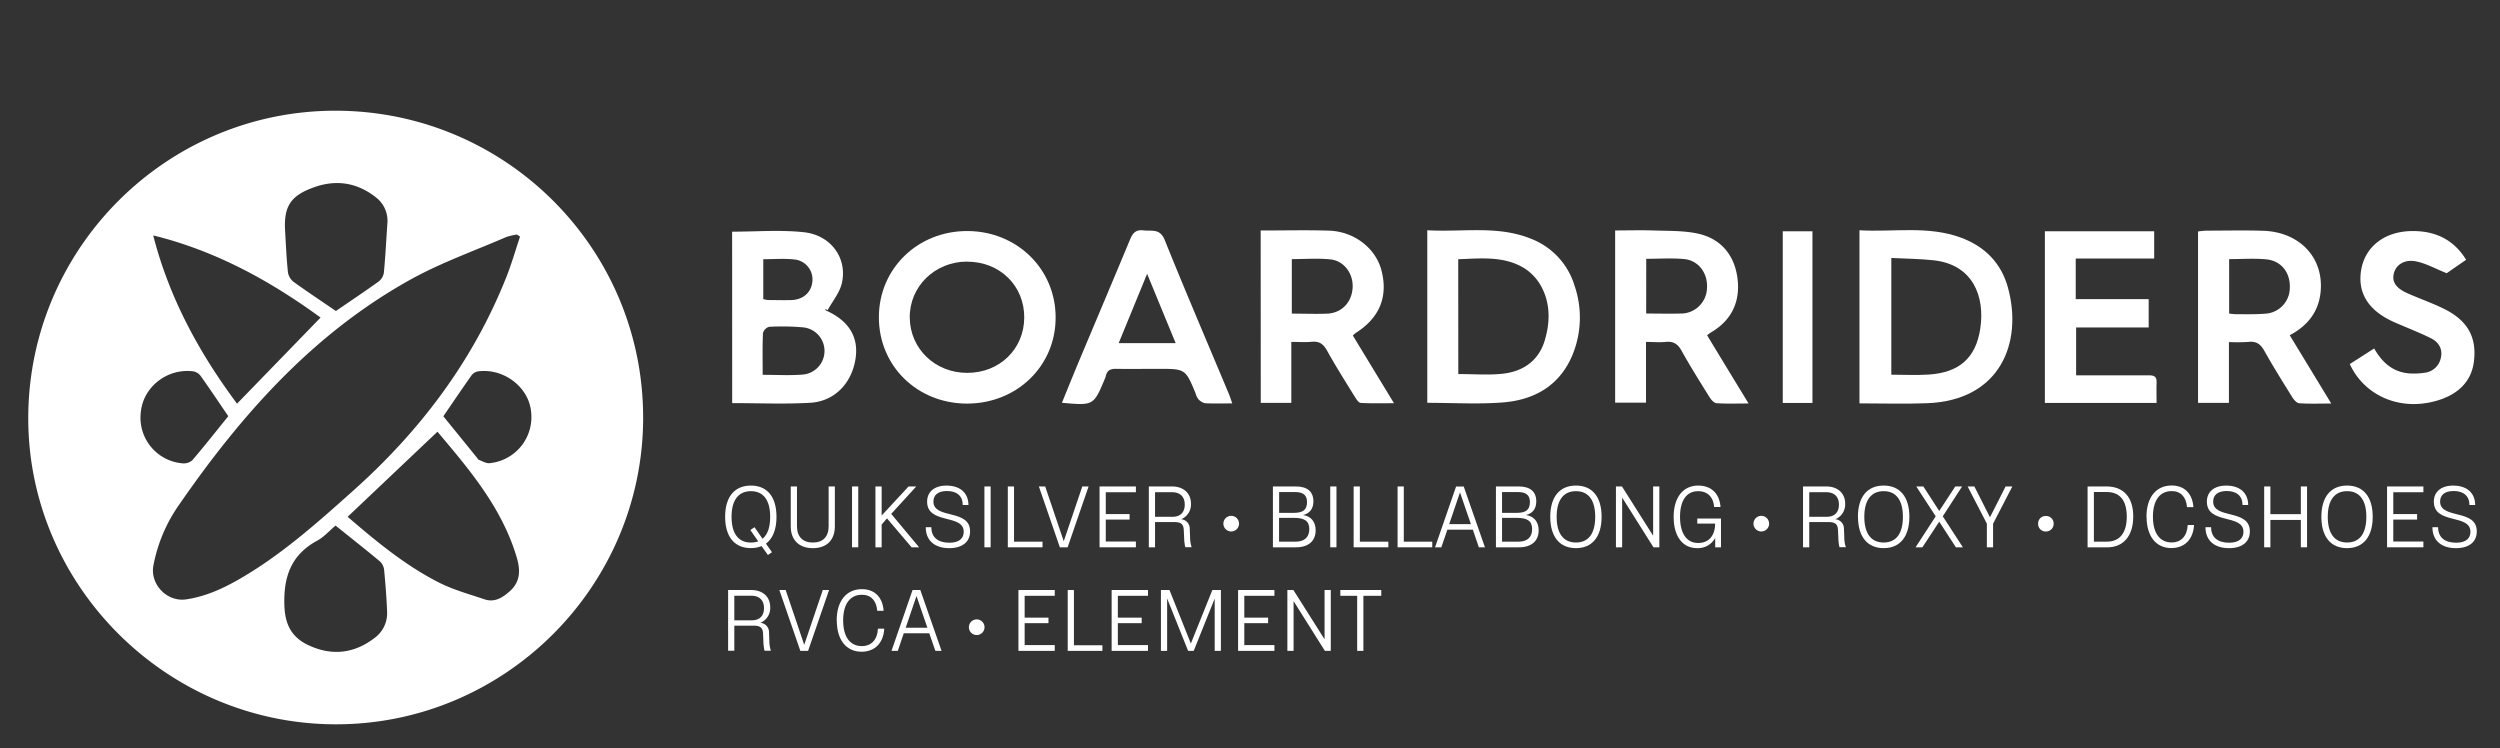 <svg xmlns="http://www.w3.org/2000/svg" id="Capa_1" data-name="Capa 1" viewBox="0 0 982 294">
  <rect x="0" y="0" width="982" height="294" fill="#333333" stroke="none"/>
  <defs fill="#ffffff">
    <style>.cls-1{fill:#ffffff;}</style>
  </defs>
  <path class="cls-1" d="M252.63,164.14c-.08,66.37-54.45,120.51-120.88,120.37S10.81,229.84,11.1,163.77c.3-66.53,54.56-120.47,121-120.28,66.67.19,120.61,54.19,120.52,120.65M204.24,92.91l-1.2-.79a25.9,25.9,0,0,0-4.23,1c-12.46,5.41-25.4,10-37.23,16.51-38.47,21.25-66.76,53.21-91.33,88.78a61.19,61.19,0,0,0-10,23.76c-1.36,7.34,5.35,14.35,12.81,13.27,8.67-1.26,16.29-5.1,23.63-9.55,15.41-9.32,28.74-21.26,42.1-33.2,26.3-23.5,47-50.92,60.08-83.79,2.08-5.24,3.63-10.69,5.42-16M136.55,203c11.32,9.71,22.75,19.2,36.07,25.92,5.54,2.79,11.67,4.44,17.58,6.46,4.07,1.39,7.16-.57,10.11-3.2,4.46-4,4-8.89,2.53-13.68-6-19.76-19.28-34.95-31-48.93L136.55,203M60.18,92.47c6.34,24.76,18.25,46.41,32.93,66.09l32.81-33.82C106.85,110.82,85.19,98.6,60.18,92.47m71.75,29.7c5.69-3.9,11.35-7.67,16.86-11.64a5.44,5.44,0,0,0,2-3.45c.6-6.36.92-12.74,1.36-19.11a11.65,11.65,0,0,0-4.59-10.53c-7.3-5.7-15.44-7-24.14-3.9-9.22,3.26-12,7.49-11.43,17.07.3,5.45.55,10.9,1.11,16.33a6,6,0,0,0,2.19,3.75c5.39,3.91,11,7.59,16.66,11.48m-.11,84.25c-2.47,2.07-4.57,4.5-7.21,5.93-10.26,5.56-13.27,14.13-12.93,25.36.23,7.57,2.82,12.58,9.35,15.67,9.16,4.33,17.93,3.42,26-2.73a12,12,0,0,0,5-10.4c-.21-5.46-.64-10.91-1.16-16.35a5.47,5.47,0,0,0-1.63-3.36c-5.64-4.7-11.41-9.24-17.49-14.12m42.36-42.93L187.53,180c.17.21.3.53.51.6,1.4.51,2.87,1.48,4.22,1.34a18.19,18.19,0,0,0,16.28-20.83c-1.24-9.38-10.9-16.53-20.73-15.24a4,4,0,0,0-2.53,1.48c-3.77,5.32-7.41,10.73-11.1,16.11m-84.52,0c-3.66-5.36-7.2-10.67-10.91-15.88a4.58,4.58,0,0,0-2.84-1.72c-10.13-1.28-19.5,6-20.57,15.77A18,18,0,0,0,71.73,182a5.07,5.07,0,0,0,3.81-1.21c4.83-5.66,9.44-11.52,14.12-17.29" fill="#ffffff"/>
  <path class="cls-1" d="M730.4,158.45v-68c13.45.79,26.86-1.9,39.84,2.89,9.43,3.47,15.84,10,18.48,19.61,5.9,21.52-2.92,44.3-31.66,45.43-8.79.35-17.61.06-26.66.06m12.51-57.11v45.85c5.09,0,9.89.26,14.66-.05,11.94-.77,18.56-6.44,20.3-18.15,1.84-12.45-2.8-25-18.25-26.73-5.4-.6-10.86-.62-16.71-.92" fill="#ffffff"/>
  <path class="cls-1" d="M287.58,91c9.54,0,18.94-.77,28.14.21,10.75,1.14,17.25,10.31,14.94,20.1-.88,3.74-3.65,7-5.57,10.52l-1-.52c.12.23.18.58.36.66,9,4,12.94,10.45,11.59,19-1.5,9.6-8.23,16.68-17.76,17.24-10.1.58-20.26.13-30.68.13Zm12,56.23c5.56,0,10.63.31,15.63-.09a9.31,9.31,0,0,0,.06-18.57,94.88,94.88,0,0,0-13.17-.2,3.55,3.55,0,0,0-2.41,2.5c-.23,5.29-.11,10.58-.11,16.36m.24-45.46v15.69a9.08,9.08,0,0,0,1.74.39c3.19,0,6.39.13,9.58,0,4.73-.27,7.81-3.38,8-7.78a7.86,7.86,0,0,0-7.2-8.16c-3.9-.43-7.89-.09-12.08-.09" fill="#ffffff"/>
  <path class="cls-1" d="M560.64,90.44c13.83.82,27.6-2,40.74,3.34a28.61,28.61,0,0,1,17.11,18.46,38.5,38.5,0,0,1-.75,27c-5,12.2-15,17.89-27.56,18.85-9.69.74-19.48.14-29.54.14Zm12.18,56.49c6.07,0,11.71.46,17.24-.11,8-.82,14.2-4.95,16.66-12.92,2.15-7,2.34-14.32-1.11-21a19.69,19.69,0,0,0-6.82-7.52c-8-4.9-17-3.88-26-3.55Z" fill="#ffffff"/>
  <path class="cls-1" d="M414.65,124.79c0,19-15.26,33.76-34.84,33.74s-34.65-14.86-34.59-34,15.37-33.87,34.85-33.78,34.62,15,34.58,34m-34.74-22c-12.69,0-22.71,9.79-22.56,22.07s10.08,21.67,22.59,21.64c12.71,0,22.3-9.33,22.38-21.68.08-12.54-9.57-22-22.41-22" fill="#ffffff"/>
  <path class="cls-1" d="M495.19,90.54c9.47,0,18.17-.22,26.86.06,9.93.32,18.33,6.91,20.59,15.62,2.67,10.33-.74,18.63-10.11,24.57a10.7,10.7,0,0,0-1.14,1c5.23,8.6,10.47,17.23,16.17,26.59-4.75,0-8.92.14-13.07-.12-.83-.05-1.73-1.47-2.33-2.43-3.71-6-7.51-12-10.93-18.17-1.44-2.58-3.05-3.69-6-3.41-2.49.25-5,.05-8,.05v23.95h-12Zm12.23,32.65c5,0,9.54.2,14.05,0,5.63-.31,9.52-4.5,9.84-10.16.32-5.49-3.28-10.56-8.73-11.14-5-.52-10-.11-15.16-.11Z" fill="#ffffff"/>
  <path class="cls-1" d="M670.55,131.7,678.62,145l8.22,13.49c-4.69,0-8.66.16-12.6-.12-1-.07-2.13-1.39-2.76-2.41-3.74-6-7.53-12-10.94-18.17-1.52-2.75-3.3-3.8-6.36-3.48-2.36.24-4.78,0-7.63,0v23.87H634.43V90.52c4.94,0,9.84-.15,14.73,0,6,.22,12.14,0,17.9,1.27,8.94,2,14.22,8.43,15.41,17.43s-2.11,16.48-10.3,21.29c-.45.27-.86.61-1.62,1.15m-23.93-8.5c4.82,0,9.21.11,13.6,0a10.26,10.26,0,0,0,10.29-10.11c.32-5.8-3.34-10.77-9-11.29-4.85-.46-9.78-.1-14.87-.1Z" fill="#ffffff"/>
  <path class="cls-1" d="M899.4,131.67l16.32,26.84c-4.68,0-8.64.16-12.58-.11-1-.07-2.12-1.39-2.76-2.41-3.73-6-7.49-12-10.93-18.15-1.49-2.69-3.2-3.9-6.31-3.53a70.71,70.71,0,0,1-7.62.05v23.88H863.39V90.93a30.33,30.33,0,0,1,3.09-.33c7.49,0,15-.19,22.47.05,14,.44,23.45,10.1,22.66,23.08-.49,8.07-4.68,14-12.21,17.94m-23.79-29.89v21.37a24.52,24.52,0,0,0,2.52.27c3.87,0,7.76.1,11.61-.2a10.21,10.21,0,0,0,9.7-10.26c.21-5.88-3.37-10.53-9.24-11.09-4.73-.45-9.54-.09-14.59-.09" fill="#ffffff"/>
  <path class="cls-1" d="M815.35,101.54v15.95H844v11.13H815.5v18.8h13.11c5.22,0,10.44.06,15.65,0,2,0,2.94.65,2.85,2.76-.11,2.63,0,5.26,0,8.1H803.23V90.84h42.93v10.7Z" fill="#ffffff"/>
  <path class="cls-1" d="M484.08,158.46c-3.82,0-7.29.12-10.74-.08a5,5,0,0,1-2.71-1.69,6.78,6.78,0,0,1-1-2.18c-4-9.63-4-9.63-14.72-9.63-5.49,0-11,.09-16.47,0-2.22-.06-3.59.59-4.07,2.81a6.61,6.61,0,0,1-.4,1.13c-4.41,10.51-4.41,10.51-16.85,9.39,2.31-5.62,4.5-11.1,6.79-16.54,6.59-15.73,13.26-31.43,19.8-47.18,1.06-2.55,2.09-4.41,5.39-4s6.52-.89,8.4,3.78c8.17,20.28,16.79,40.38,25.24,60.55.45,1.08.78,2.2,1.3,3.67m-22.24-23.71c-3.76-9.13-7.29-17.69-11.21-27.23l-11.17,27.23Z" fill="#ffffff"/>
  <path class="cls-1" d="M968.75,102l-7.69,5.32c-4.55-1.81-8.23-3.94-12.18-4.67-4.56-.85-7.78,1.46-8.59,4.77s.86,5.78,5.35,7.77,9.45,3.74,14,5.94c9.67,4.65,13.39,11.36,12.07,21.16-1.08,8-6.82,13.44-16.57,15.62C941.6,161,928.53,155,923,143l9.57-6.13c3.22,5.69,7.62,9.48,14.22,9.83a27.32,27.32,0,0,0,5.57-.28,7.33,7.33,0,0,0,6.4-5.83c.83-3.45-.84-6.19-3.78-7.67-4.76-2.38-9.77-4.26-14.65-6.43-9.91-4.41-14.27-11.26-12.91-20.15,1.42-9.25,9-15.42,19.9-15.58,8.95-.12,16.38,3.11,21.39,11.31" fill="#ffffff"/>
  <rect class="cls-1" x="700.27" y="90.85" width="11.66" height="67.43" fill="#ffffff"/>
  <path class="cls-1" d="M297.83,212.64l-3.09-4.44,1.63-1.12,3.15,4.54c2-1.63,3-4.54,3-8.61,0-6.54-2.65-10.07-7.56-10.07s-7.6,3.53-7.6,10.07,2.65,10.1,7.6,10.1a8.7,8.7,0,0,0,2.88-.47m-13-9.63c0-7.8,3.67-12.27,10.11-12.27S305,195.21,305,203c0,5-1.46,8.54-4.14,10.54l2.37,3.36L301.63,218l-2.48-3.49a11.07,11.07,0,0,1-4.2.78c-6.44,0-10.11-4.48-10.11-12.31" fill="#ffffff"/>
  <path class="cls-1" d="M310.61,206.77V191.08h2.44V206.7c0,4.11,2.27,6.41,6.24,6.41s6.2-2.3,6.2-6.41V191.08h2.44v15.69c0,5.36-3.22,8.55-8.64,8.55s-8.68-3.19-8.68-8.55" fill="#ffffff"/>
  <rect class="cls-1" x="334.68" y="191.08" width="2.44" height="23.9" fill="#ffffff"/>
  <polygon class="cls-1" points="343.87 214.98 343.87 191.08 346.31 191.08 346.31 202.5 356.88 191.08 359.9 191.08 350.07 201.86 361.02 214.98 358.07 214.98 348.41 203.62 346.31 206.03 346.31 214.98 343.87 214.98" fill="#ffffff"/>
  <path class="cls-1" d="M363.63,207.08h2.2c0,4,2.65,6.1,7.09,6.1,4.07,0,5.63-1.9,5.63-4.31,0-7.12-14.38-2.74-14.38-11.83,0-3.76,2.75-6.3,7.6-6.3,5.66,0,8.64,3.15,8.64,7.63h-2.24c0-3.56-2.34-5.5-6.2-5.5-3.46,0-5.32,1.56-5.32,4.14,0,7.08,14.4,2.74,14.4,11.7,0,4.16-3.05,6.61-8.2,6.61-5.53,0-9.22-2.85-9.22-8.24" fill="#ffffff"/>
  <rect class="cls-1" x="386.68" y="191.08" width="2.44" height="23.9" fill="#ffffff"/>
  <polygon class="cls-1" points="398.31 191.08 398.31 212.77 409.5 212.77 409.5 214.98 395.87 214.98 395.87 191.08 398.31 191.08" fill="#ffffff"/>
  <polygon class="cls-1" points="419.36 214.98 416.31 214.98 408.07 191.08 410.55 191.08 417.84 212.6 425.13 191.08 427.6 191.08 419.36 214.98" fill="#ffffff"/>
  <polygon class="cls-1" points="446.18 214.98 431.91 214.98 431.91 191.08 446.18 191.08 446.18 193.35 434.35 193.35 434.35 201.93 443.7 201.93 443.7 204.09 434.35 204.09 434.35 212.71 446.18 212.71 446.18 214.98" fill="#ffffff"/>
  <path class="cls-1" d="M453.7,193.35V203h6.85c3.09,0,4.82-1.73,4.82-4.81s-1.83-4.85-5-4.85Zm-2.44-2.27h9.12c4.51,0,7.43,2.67,7.43,6.74a6.27,6.27,0,0,1-3.87,6.14,3.67,3.67,0,0,1,3.39,3.76l.14,3.22a12.34,12.34,0,0,0,.61,4h-2.51a19.25,19.25,0,0,1-.44-3.66l-.14-3.06c-.1-2.33-1.08-3.15-3.79-3.15h-7.5V215h-2.44Z" fill="#ffffff"/>
  <path class="cls-1" d="M480.55,205.69a3.07,3.07,0,0,1,6.14,0,3.07,3.07,0,1,1-6.14,0" fill="#ffffff"/>
  <path class="cls-1" d="M508.89,212.77c3.46,0,5.4-1.73,5.4-4.91s-1.8-4.44-6-4.44h-5.87v9.35Zm-6.44-19.49v8.17h5.73c3.7,0,5.22-1.22,5.22-4.24,0-2.68-1.45-3.93-4.64-3.93Zm6.58-2.2c4.44,0,6.88,2,6.88,5.86,0,2.88-1.46,4.78-4.07,5.36,3.12.47,4.95,2.64,4.95,6,0,4.2-2.84,6.68-7.69,6.68H500v-23.9Z" fill="#ffffff"/>
  <rect class="cls-1" x="522.52" y="191.08" width="2.44" height="23.9" fill="#ffffff"/>
  <polygon class="cls-1" points="534.15 191.08 534.15 212.77 545.34 212.77 545.34 214.98 531.71 214.98 531.71 191.08 534.15 191.08" fill="#ffffff"/>
  <polygon class="cls-1" points="551.41 191.08 551.41 212.77 562.59 212.77 562.59 214.98 548.97 214.98 548.97 191.08 551.41 191.08" fill="#ffffff"/>
  <path class="cls-1" d="M577.78,205.89l-4.3-12.47-4.24,12.47Zm.75,2.17h-10L566.15,215h-2.47l8.27-23.9h3l8.34,23.9H580.9Z" fill="#ffffff"/>
  <path class="cls-1" d="M596.43,212.77c3.45,0,5.39-1.73,5.39-4.91s-1.8-4.44-6-4.44H590v9.35ZM590,193.28v8.17h5.73c3.69,0,5.22-1.22,5.22-4.24,0-2.68-1.46-3.93-4.65-3.93Zm6.57-2.2c4.44,0,6.88,2,6.88,5.86,0,2.88-1.45,4.78-4.06,5.36,3.12.47,5,2.64,5,6,0,4.2-2.85,6.68-7.7,6.68h-9.09v-23.9Z" fill="#ffffff"/>
  <path class="cls-1" d="M626.6,203c0-6.54-2.64-10.07-7.56-10.07s-7.59,3.53-7.59,10.07,2.64,10.1,7.59,10.1,7.56-3.56,7.56-10.1m-17.66,0c0-7.8,3.66-12.27,10.1-12.27s10.07,4.47,10.07,12.27-3.66,12.31-10.07,12.31-10.1-4.48-10.1-12.31" fill="#ffffff"/>
  <polygon class="cls-1" points="637.11 191.08 649.35 210.43 649.35 191.08 651.79 191.08 651.79 214.98 649.48 214.98 637.18 195.45 637.18 214.98 634.74 214.98 634.74 191.08 637.11 191.08" fill="#ffffff"/>
  <path class="cls-1" d="M657.41,203.11c0-7.69,3.67-12.37,9.67-12.37,5.12,0,8.37,3.18,8.74,8.41h-2.51c-.3-3.94-2.61-6.21-6.3-6.21-4.54,0-7.09,3.66-7.09,10.1s2.58,10.24,7.12,10.24c4,0,6.41-2.61,6.65-7h0v-.61h-7v-2H676V215h-2.27v-3.7a7.7,7.7,0,0,1-7.15,4c-5.66,0-9.16-4.65-9.16-12.21" fill="#ffffff"/>
  <path class="cls-1" d="M688.77,205.69a3.07,3.07,0,0,1,6.14,0,3.07,3.07,0,1,1-6.14,0" fill="#ffffff"/>
  <path class="cls-1" d="M710.67,193.35V203h6.85c3.09,0,4.81-1.73,4.81-4.81s-1.83-4.85-5-4.85Zm-2.44-2.27h9.12c4.51,0,7.43,2.67,7.43,6.74a6.28,6.28,0,0,1-3.87,6.14,3.67,3.67,0,0,1,3.39,3.76l.14,3.22a12.34,12.34,0,0,0,.61,4h-2.51a18.46,18.46,0,0,1-.44-3.66l-.14-3.06c-.1-2.33-1.08-3.15-3.79-3.15h-7.5V215h-2.44Z" fill="#ffffff"/>
  <path class="cls-1" d="M747.46,203c0-6.54-2.65-10.07-7.56-10.07s-7.6,3.53-7.6,10.07,2.65,10.1,7.6,10.1,7.56-3.56,7.56-10.1m-17.67,0c0-7.8,3.67-12.27,10.11-12.27S750,195.21,750,203s-3.67,12.31-10.07,12.31-10.11-4.48-10.11-12.31" fill="#ffffff"/>
  <polygon class="cls-1" points="760.34 202.81 752.71 191.08 755.49 191.08 761.73 200.71 768.03 191.08 770.71 191.08 763.12 202.81 771.02 214.98 768.27 214.98 761.73 204.91 755.12 214.98 752.44 214.98 760.34 202.81" fill="#ffffff"/>
  <polygon class="cls-1" points="782.88 205.72 782.88 214.98 780.44 214.98 780.44 205.69 772.88 191.08 775.53 191.08 781.66 203.18 787.8 191.08 790.44 191.08 782.88 205.72" fill="#ffffff"/>
  <path class="cls-1" d="M800.58,205.69a2.91,2.91,0,0,1,3-3,2.94,2.94,0,0,1,3.09,3,3,3,0,0,1-3.09,3.08,2.94,2.94,0,0,1-3-3.08" fill="#ffffff"/>
  <path class="cls-1" d="M835.4,203c0-6.41-2.68-9.73-7.84-9.73h-5.08v19.49h5.15c5,0,7.77-3.49,7.77-9.76m-8-11.93c6.71,0,10.54,4.23,10.54,11.79S834.17,215,827.67,215H820v-23.9Z" fill="#ffffff"/>
  <path class="cls-1" d="M843.13,203c0-7.62,3.76-12.3,9.93-12.3,5,0,8.13,3.22,8.51,8.51h-2.51c-.31-4-2.48-6.31-6-6.31-4.71,0-7.39,3.66-7.39,10.07s2.65,10.1,7.36,10.1c3.76,0,6.07-2.54,6.31-6.85h2.47c-.3,5.63-3.69,9.06-8.92,9.06-6,0-9.72-4.65-9.72-12.28" fill="#ffffff"/>
  <path class="cls-1" d="M866.31,207.08h2.21c0,4,2.64,6.1,7.08,6.1,4.07,0,5.63-1.9,5.63-4.31,0-7.12-14.37-2.74-14.37-11.83,0-3.76,2.74-6.3,7.59-6.3,5.66,0,8.64,3.15,8.64,7.63h-2.23c0-3.56-2.34-5.5-6.21-5.5-3.46,0-5.32,1.56-5.32,4.14,0,7.08,14.41,2.74,14.41,11.7,0,4.16-3,6.61-8.21,6.61-5.52,0-9.22-2.85-9.22-8.24" fill="#ffffff"/>
  <polygon class="cls-1" points="889.37 191.08 891.81 191.08 891.81 201.96 903.77 201.96 903.77 191.08 906.21 191.08 906.21 214.98 903.77 214.98 903.77 204.23 891.81 204.23 891.81 214.98 889.37 214.98 889.37 191.08" fill="#ffffff"/>
  <path class="cls-1" d="M929.5,203c0-6.54-2.64-10.07-7.56-10.07s-7.59,3.53-7.59,10.07,2.64,10.1,7.59,10.1,7.56-3.56,7.56-10.1m-17.66,0c0-7.8,3.66-12.27,10.1-12.27S932,195.21,932,203s-3.66,12.31-10.07,12.31-10.1-4.48-10.1-12.31" fill="#ffffff"/>
  <polygon class="cls-1" points="951.91 214.98 937.64 214.98 937.64 191.08 951.91 191.08 951.91 193.35 940.08 193.35 940.08 201.93 949.44 201.93 949.44 204.09 940.08 204.09 940.08 212.71 951.91 212.71 951.91 214.98" fill="#ffffff"/>
  <path class="cls-1" d="M955.47,207.08h2.21c0,4,2.64,6.1,7.08,6.1,4.07,0,5.63-1.9,5.63-4.31,0-7.12-14.38-2.74-14.38-11.83,0-3.76,2.75-6.3,7.6-6.3,5.66,0,8.64,3.15,8.64,7.63H970c0-3.56-2.34-5.5-6.21-5.5-3.46,0-5.32,1.56-5.32,4.14,0,7.08,14.41,2.74,14.41,11.7,0,4.16-3,6.61-8.21,6.61-5.52,0-9.22-2.85-9.22-8.24" fill="#ffffff"/>
  <path class="cls-1" d="M288.44,234v9.66h6.85c3.08,0,4.81-1.73,4.81-4.81s-1.83-4.85-5-4.85ZM286,231.76h9.12c4.5,0,7.42,2.68,7.42,6.74a6.27,6.27,0,0,1-3.86,6.14,3.67,3.67,0,0,1,3.39,3.76l.13,3.22a12.57,12.57,0,0,0,.61,4H300.3a19.25,19.25,0,0,1-.44-3.66l-.13-3.05c-.11-2.34-1.09-3.16-3.8-3.16h-7.49v9.87H286Z" fill="#ffffff"/>
  <polygon class="cls-1" points="317.42 255.66 314.37 255.66 306.13 231.76 308.61 231.76 315.9 253.29 323.19 231.76 325.66 231.76 317.42 255.66" fill="#ffffff"/>
  <path class="cls-1" d="M328.65,243.73c0-7.63,3.76-12.31,9.93-12.31,5,0,8.13,3.22,8.51,8.51h-2.51c-.31-4-2.48-6.31-6-6.31-4.71,0-7.39,3.67-7.39,10.07s2.65,10.1,7.36,10.1c3.76,0,6.07-2.54,6.31-6.84h2.47c-.3,5.62-3.69,9.05-8.92,9.05-6,0-9.72-4.65-9.72-12.27" fill="#ffffff"/>
  <path class="cls-1" d="M364.27,246.57,360,234.1l-4.24,12.47Zm.75,2.17H355l-2.34,6.92h-2.48l8.27-23.9h3.05l8.34,23.9h-2.44Z" fill="#ffffff"/>
  <path class="cls-1" d="M380.58,246.37a3.07,3.07,0,0,1,6.14,0,3.07,3.07,0,1,1-6.14,0" fill="#ffffff"/>
  <polygon class="cls-1" points="414.31 255.66 400.04 255.66 400.04 231.76 414.31 231.76 414.31 234.03 402.48 234.03 402.48 242.61 411.84 242.61 411.84 244.78 402.48 244.78 402.48 253.39 414.31 253.39 414.31 255.66" fill="#ffffff"/>
  <polygon class="cls-1" points="421.84 231.76 421.84 253.46 433.02 253.46 433.02 255.66 419.4 255.66 419.4 231.76 421.84 231.76" fill="#ffffff"/>
  <polygon class="cls-1" points="450.93 255.66 436.65 255.66 436.65 231.76 450.93 231.76 450.93 234.03 439.09 234.03 439.09 242.61 448.45 242.61 448.45 244.78 439.09 244.78 439.09 253.39 450.93 253.39 450.93 255.66" fill="#ffffff"/>
  <polygon class="cls-1" points="456.01 231.76 459.37 231.76 467.77 252.78 476.21 231.76 479.57 231.76 479.57 255.66 477.13 255.66 477.13 235.12 468.89 255.66 466.69 255.66 458.45 235.08 458.45 255.66 456.01 255.66 456.01 231.76" fill="#ffffff"/>
  <polygon class="cls-1" points="500.59 255.66 486.32 255.66 486.32 231.76 500.59 231.76 500.59 234.03 488.76 234.03 488.76 242.61 498.12 242.61 498.12 244.78 488.76 244.78 488.76 253.39 500.59 253.39 500.59 255.66" fill="#ffffff"/>
  <polygon class="cls-1" points="508.05 231.76 520.29 251.12 520.29 231.76 522.73 231.76 522.73 255.66 520.42 255.66 508.12 236.13 508.12 255.66 505.68 255.66 505.68 231.76 508.05 231.76" fill="#ffffff"/>
  <polygon class="cls-1" points="535.54 234.03 535.54 255.66 533.1 255.66 533.1 234.03 526.49 234.03 526.49 231.76 542.56 231.76 542.56 234.03 535.54 234.03" fill="#ffffff"/>
</svg>